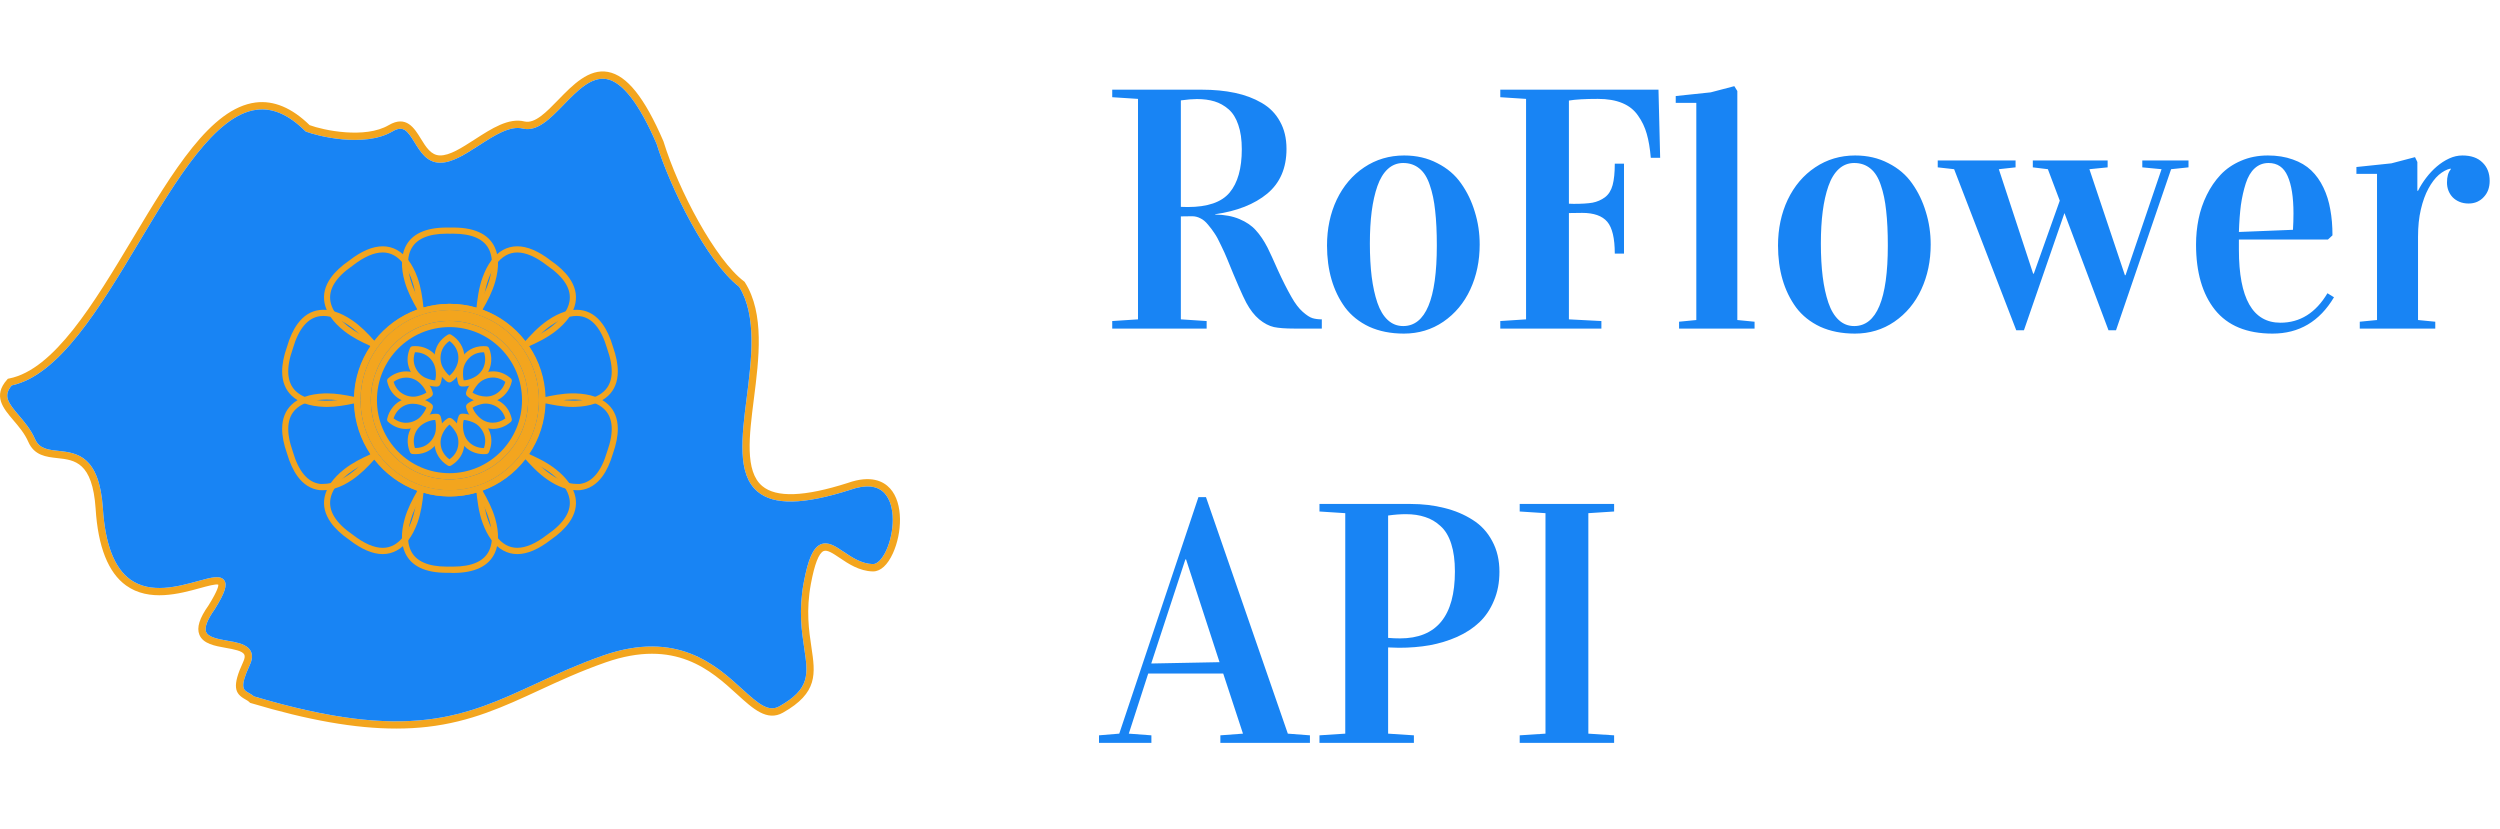 <svg width="175" height="58" viewBox="0 0 175 58" fill="none" xmlns="http://www.w3.org/2000/svg">
<g clip-path="url(#clip0_11_5671)">
<path d="M62.304 34.191C61.854 33.696 60.973 33.227 59.338 33.808C56.296 34.778 54.34 34.848 53.356 34.022C52.128 32.988 52.441 30.522 52.773 27.911C53.129 25.116 53.531 21.949 52.145 19.765L52.12 19.725L52.083 19.697C50.066 18.174 47.494 13.314 46.446 9.905L46.437 9.88C45.115 6.819 43.884 5.279 42.559 5.034C41.22 4.786 40.088 5.95 39.09 6.977C38.245 7.849 37.445 8.671 36.718 8.503C35.609 8.224 34.404 9.003 33.237 9.757C32.326 10.344 31.469 10.902 30.784 10.879C30.167 10.86 29.823 10.301 29.461 9.711C29.004 8.966 28.436 8.041 27.21 8.76C25.552 9.735 22.628 9.116 21.674 8.76C20.433 7.547 19.162 7.014 17.893 7.175C14.755 7.574 12.101 12.003 9.292 16.692C6.586 21.208 3.789 25.878 0.636 26.495L0.553 26.512L0.496 26.575C-0.516 27.712 0.222 28.579 0.936 29.417C1.324 29.872 1.725 30.343 1.98 30.926C2.4 31.891 3.228 31.982 4.028 32.069C5.229 32.202 6.471 32.338 6.694 35.607C6.86 38.276 7.577 40.085 8.823 40.982C10.445 42.149 12.588 41.558 14.007 41.167C14.481 41.036 15.128 40.858 15.28 40.926C15.294 40.99 15.279 41.28 14.602 42.369C13.96 43.277 13.755 43.932 13.957 44.43C14.215 45.068 15.032 45.214 15.822 45.354C16.358 45.45 16.965 45.558 17.098 45.816C17.156 45.927 17.132 46.1 17.027 46.325C16.229 48.047 16.433 48.542 17.154 48.945C17.269 49.01 17.377 49.07 17.459 49.153L17.505 49.199L17.567 49.218C21.58 50.419 24.875 51 27.737 51C28.489 51 29.213 50.96 29.912 50.88C32.955 50.532 35.27 49.462 37.722 48.329C39.156 47.666 40.639 46.981 42.391 46.368C47.278 44.661 49.774 46.937 51.597 48.601C52.721 49.627 53.694 50.512 54.804 49.888C57.276 48.496 57.076 47.156 56.799 45.3C56.628 44.158 56.415 42.735 56.763 40.867C57.02 39.488 57.318 38.717 57.651 38.575C57.908 38.467 58.312 38.738 58.779 39.053C59.388 39.463 60.145 39.973 61.088 40C61.097 40 61.105 40 61.113 40C61.64 40 62.132 39.55 62.505 38.728C63.148 37.314 63.248 35.23 62.304 34.19V34.191ZM62.043 38.516C61.77 39.117 61.415 39.487 61.112 39.487H61.102C60.306 39.464 59.645 39.02 59.062 38.628C58.473 38.231 57.964 37.887 57.453 38.104C56.925 38.326 56.57 39.125 56.262 40.773C55.898 42.725 56.118 44.196 56.296 45.376C56.57 47.211 56.72 48.221 54.555 49.44C53.801 49.865 53.104 49.285 51.938 48.221C50.129 46.57 47.395 44.077 42.224 45.884C40.448 46.505 38.954 47.196 37.51 47.863C32.537 50.161 28.608 51.978 17.77 48.743C17.65 48.636 17.518 48.563 17.401 48.497C17.038 48.294 16.751 48.133 17.488 46.543C17.664 46.164 17.684 45.84 17.55 45.579C17.301 45.097 16.625 44.977 15.912 44.85C15.287 44.738 14.581 44.612 14.428 44.236C14.303 43.929 14.508 43.384 15.021 42.661L15.03 42.648C15.75 41.49 15.929 40.94 15.691 40.616C15.418 40.247 14.803 40.416 13.872 40.673C12.468 41.06 10.545 41.59 9.12 40.565C8.004 39.762 7.358 38.082 7.202 35.573C6.95 31.874 5.36 31.7 4.083 31.56C3.337 31.478 2.748 31.413 2.446 30.72C2.161 30.067 1.716 29.544 1.322 29.082C0.559 28.187 0.211 27.712 0.821 26.98C4.157 26.256 6.988 21.529 9.728 16.957C12.351 12.579 15.063 8.052 17.956 7.683C19.092 7.539 20.204 8.024 21.355 9.164L21.393 9.201L21.442 9.221C22.157 9.499 25.475 10.373 27.467 9.203C28.23 8.755 28.512 9.139 29.028 9.98C29.426 10.628 29.877 11.365 30.767 11.391C31.611 11.414 32.533 10.82 33.512 10.188C34.587 9.493 35.7 8.774 36.599 9.001C37.61 9.235 38.506 8.312 39.454 7.336C40.407 6.355 41.393 5.339 42.466 5.537C43.576 5.743 44.752 7.268 45.963 10.071C46.887 13.067 49.463 18.323 51.74 20.078C52.997 22.107 52.611 25.155 52.268 27.846C51.918 30.6 51.588 33.202 53.03 34.414C54.172 35.375 56.225 35.338 59.499 34.294C60.607 33.901 61.425 33.983 61.929 34.537C62.72 35.409 62.604 37.281 62.043 38.516Z" fill="#F3A51E"/>
<path d="M62.043 38.516C61.77 39.117 61.414 39.487 61.112 39.487H61.102C60.306 39.464 59.645 39.02 59.062 38.628C58.473 38.231 57.964 37.887 57.453 38.104C56.925 38.326 56.569 39.125 56.262 40.773C55.898 42.725 56.118 44.196 56.296 45.376C56.569 47.211 56.72 48.221 54.555 49.44C53.801 49.865 53.104 49.285 51.938 48.221C50.129 46.57 47.395 44.077 42.224 45.884C40.448 46.505 38.954 47.196 37.51 47.863C32.537 50.161 28.608 51.978 17.77 48.743C17.65 48.636 17.518 48.563 17.401 48.497C17.038 48.294 16.751 48.133 17.488 46.543C17.664 46.164 17.684 45.84 17.55 45.579C17.3 45.097 16.625 44.977 15.912 44.85C15.287 44.738 14.581 44.612 14.428 44.237C14.303 43.929 14.508 43.385 15.021 42.662L15.03 42.648C15.75 41.491 15.929 40.94 15.691 40.616C15.418 40.247 14.803 40.416 13.872 40.673C12.468 41.06 10.545 41.59 9.12 40.565C8.004 39.762 7.358 38.082 7.202 35.573C6.95 31.875 5.36 31.7 4.083 31.56C3.337 31.478 2.748 31.413 2.446 30.72C2.161 30.067 1.716 29.544 1.322 29.082C0.559 28.187 0.211 27.712 0.821 26.98C4.157 26.256 6.988 21.529 9.728 16.957C12.351 12.579 15.063 8.052 17.956 7.683C19.092 7.539 20.204 8.024 21.355 9.164L21.393 9.201L21.442 9.221C22.157 9.499 25.475 10.373 27.467 9.203C28.23 8.755 28.512 9.14 29.028 9.98C29.426 10.628 29.877 11.365 30.767 11.391C31.611 11.414 32.533 10.82 33.512 10.188C34.587 9.493 35.7 8.774 36.599 9.001C37.61 9.235 38.506 8.312 39.454 7.336C40.407 6.355 41.393 5.339 42.466 5.537C43.576 5.743 44.752 7.268 45.963 10.071C46.887 13.067 49.463 18.323 51.74 20.078C52.997 22.107 52.61 25.155 52.268 27.846C51.918 30.6 51.588 33.202 53.03 34.414C54.172 35.375 56.225 35.338 59.499 34.294C60.607 33.901 61.425 33.983 61.929 34.537C62.72 35.409 62.604 37.281 62.043 38.516Z" fill="#1884F4"/>
<path d="M33.329 21.798C33.337 21.714 33.345 21.63 33.354 21.545C33.354 21.541 33.355 21.537 33.355 21.533C32.753 21.358 32.13 21.271 31.5 21.271H31.464C31.436 21.271 31.408 21.271 31.38 21.272C30.79 21.282 30.206 21.369 29.643 21.533C29.641 21.534 29.639 21.534 29.637 21.535C29.635 21.532 29.634 21.53 29.633 21.527H29.632C29.408 21.142 29.213 20.785 29.054 20.433C29.13 20.811 29.182 21.215 29.226 21.659C29.226 21.663 29.227 21.666 29.227 21.67C29.225 21.671 29.223 21.671 29.221 21.672C29.264 21.749 29.309 21.825 29.354 21.901C29.394 21.967 29.464 22.006 29.538 22.006H29.54C29.547 22.006 29.555 22.006 29.562 22.005C29.575 22.003 29.589 22 29.602 21.996C30.138 21.826 30.693 21.728 31.257 21.706C31.296 21.705 31.335 21.704 31.374 21.703C31.404 21.702 31.434 21.702 31.464 21.702H31.5C32.146 21.702 32.783 21.801 33.395 21.996C33.409 22 33.423 22.003 33.436 22.005C33.365 21.963 33.321 21.883 33.329 21.798V21.798ZM34.86 18.339C34.856 18.148 34.834 17.966 34.795 17.794C34.758 17.624 34.704 17.463 34.634 17.311C34.188 16.349 33.131 15.883 31.5 15.93C31.425 15.928 31.351 15.927 31.279 15.927C29.771 15.927 28.79 16.392 28.364 17.311C28.294 17.463 28.24 17.624 28.203 17.794C28.164 17.966 28.142 18.148 28.138 18.339C28.124 18.757 28.19 19.219 28.334 19.724C28.528 20.402 28.863 21.053 29.215 21.663L29.221 21.672C29.264 21.749 29.309 21.825 29.354 21.901C29.394 21.967 29.464 22.006 29.538 22.006H29.54C29.547 22.006 29.555 22.006 29.562 22.005C29.575 22.003 29.589 22 29.602 21.996C30.138 21.826 30.693 21.728 31.257 21.706C31.296 21.705 31.335 21.704 31.374 21.703C31.404 21.702 31.434 21.702 31.464 21.702H31.5C32.146 21.702 32.783 21.801 33.395 21.996C33.409 22 33.423 22.003 33.436 22.005C33.519 22.014 33.6 21.974 33.644 21.901C33.687 21.829 33.728 21.756 33.771 21.683C33.773 21.679 33.775 21.676 33.777 21.672C34.132 21.06 34.47 20.405 34.664 19.724C34.808 19.219 34.874 18.757 34.86 18.339V18.339ZM34.253 19.604C34.172 19.883 34.07 20.155 33.944 20.431V20.433C33.783 20.787 33.588 21.147 33.362 21.535C33.36 21.534 33.357 21.534 33.355 21.533C32.753 21.358 32.13 21.271 31.5 21.271H31.464C31.436 21.271 31.408 21.271 31.38 21.272C30.79 21.282 30.206 21.369 29.643 21.533C29.641 21.534 29.639 21.534 29.637 21.535C29.635 21.532 29.634 21.53 29.633 21.527H29.632C29.408 21.142 29.213 20.785 29.054 20.433V20.431C28.928 20.155 28.825 19.883 28.745 19.604C28.698 19.438 28.66 19.277 28.631 19.123C28.568 18.786 28.549 18.477 28.574 18.196C28.595 17.936 28.655 17.701 28.752 17.493C29.101 16.74 29.952 16.357 31.279 16.357C31.349 16.357 31.421 16.358 31.492 16.36H31.506C31.577 16.358 31.649 16.357 31.718 16.357C33.046 16.357 33.897 16.74 34.247 17.493C34.343 17.703 34.403 17.936 34.425 18.196C34.449 18.476 34.43 18.785 34.367 19.123C34.338 19.276 34.301 19.438 34.253 19.604V19.604Z" fill="#F3A51E"/>
<path d="M29.54 22.006H29.538C29.464 22.006 29.394 21.967 29.354 21.901C29.309 21.825 29.264 21.749 29.221 21.672C28.03 22.105 26.998 22.861 26.218 23.87C26.218 23.871 26.216 23.873 26.215 23.874C26.206 23.87 26.198 23.867 26.19 23.863C25.789 23.687 25.426 23.514 25.096 23.326C25.375 23.584 25.65 23.876 25.942 24.206C25.948 24.212 25.954 24.219 25.96 24.226C25.959 24.228 25.958 24.229 25.957 24.231C26.038 24.267 26.119 24.303 26.199 24.338C26.226 24.35 26.255 24.355 26.283 24.355C26.315 24.355 26.347 24.348 26.375 24.335C26.394 24.326 26.411 24.314 26.426 24.3C26.438 24.291 26.447 24.28 26.456 24.268C27.231 23.211 28.291 22.435 29.523 22.023C29.536 22.017 29.549 22.012 29.562 22.005C29.555 22.006 29.547 22.006 29.54 22.006V22.006ZM29.643 21.533C29.643 21.533 29.643 21.527 29.642 21.525C29.571 20.823 29.462 20.096 29.223 19.432C29.044 18.939 28.828 18.526 28.574 18.196C28.459 18.044 28.335 17.91 28.203 17.794C28.073 17.678 27.934 17.579 27.79 17.498C27.483 17.327 27.147 17.241 26.79 17.241C26.085 17.241 25.297 17.576 24.448 18.237C23.886 18.623 23.451 19.03 23.156 19.446C22.75 20.019 22.603 20.611 22.718 21.21C22.749 21.373 22.799 21.535 22.869 21.695C22.938 21.857 23.026 22.017 23.134 22.175C23.366 22.521 23.69 22.856 24.102 23.179C24.649 23.61 25.295 23.936 25.931 24.22C25.94 24.224 25.949 24.228 25.957 24.231C26.038 24.267 26.119 24.303 26.199 24.338C26.226 24.35 26.255 24.355 26.283 24.355C26.315 24.355 26.347 24.348 26.375 24.335C26.394 24.326 26.411 24.314 26.426 24.3C26.438 24.291 26.447 24.28 26.456 24.268C27.231 23.211 28.291 22.435 29.523 22.023C29.536 22.017 29.549 22.012 29.562 22.005C29.568 22.001 29.574 21.998 29.579 21.993C29.64 21.95 29.676 21.876 29.669 21.798C29.66 21.71 29.652 21.622 29.643 21.533V21.533ZM26.215 23.874C26.206 23.87 26.198 23.867 26.19 23.863C25.789 23.687 25.426 23.514 25.096 23.326C24.835 23.176 24.591 23.017 24.364 22.84C24.229 22.733 24.104 22.625 23.99 22.517C23.742 22.282 23.547 22.043 23.403 21.801C23.27 21.578 23.181 21.355 23.137 21.128C22.972 20.266 23.496 19.412 24.694 18.59C24.697 18.586 24.7 18.584 24.704 18.581C25.479 17.978 26.181 17.672 26.79 17.672C27.074 17.672 27.341 17.741 27.583 17.876C27.784 17.988 27.969 18.142 28.138 18.339C28.321 18.552 28.486 18.813 28.631 19.123C28.699 19.265 28.762 19.417 28.82 19.58C28.918 19.852 28.993 20.133 29.053 20.431V20.433C29.13 20.811 29.182 21.215 29.226 21.659C29.226 21.663 29.227 21.666 29.227 21.67C29.225 21.671 29.223 21.671 29.221 21.672C28.03 22.105 26.998 22.861 26.218 23.87C26.218 23.871 26.216 23.873 26.215 23.874V23.874Z" fill="#F3A51E"/>
<path d="M26.375 24.335C26.347 24.348 26.315 24.355 26.283 24.355C26.255 24.355 26.226 24.35 26.199 24.338C26.119 24.303 26.038 24.267 25.957 24.231C25.245 25.286 24.851 26.509 24.81 27.786V27.792C24.798 27.795 24.786 27.797 24.774 27.801C24.385 27.886 23.983 27.965 23.582 28.01C23.983 28.054 24.385 28.131 24.774 28.216C24.786 28.219 24.798 28.221 24.81 28.224V28.234C24.897 28.216 24.983 28.196 25.068 28.177C25.123 28.165 25.17 28.131 25.199 28.085C25.214 28.062 25.225 28.037 25.23 28.011C25.233 27.996 25.235 27.982 25.235 27.968C25.243 26.655 25.648 25.399 26.406 24.337C26.414 24.326 26.421 24.313 26.426 24.3C26.411 24.314 26.394 24.326 26.375 24.335V24.335ZM26.393 24.069C26.335 24.003 26.277 23.937 26.218 23.87C26.212 23.863 26.206 23.857 26.2 23.851C25.736 23.328 25.228 22.811 24.651 22.418C24.219 22.125 23.801 21.918 23.403 21.801C23.221 21.747 23.043 21.712 22.869 21.695C22.695 21.679 22.527 21.681 22.363 21.701C21.763 21.776 21.247 22.1 20.832 22.666C20.53 23.078 20.281 23.62 20.09 24.277C19.86 24.922 19.747 25.509 19.75 26.02C19.756 26.724 19.983 27.291 20.426 27.707C20.547 27.821 20.681 27.922 20.831 28.011C20.982 28.101 21.147 28.178 21.325 28.241C21.716 28.383 22.173 28.463 22.694 28.481C22.756 28.483 22.819 28.485 22.881 28.485C23.516 28.485 24.161 28.375 24.775 28.242C24.787 28.239 24.798 28.237 24.81 28.234C24.897 28.216 24.983 28.196 25.068 28.177C25.123 28.165 25.17 28.131 25.199 28.085C25.214 28.062 25.225 28.037 25.23 28.011C25.233 27.996 25.235 27.982 25.235 27.968C25.243 26.655 25.648 25.399 26.406 24.337C26.414 24.326 26.421 24.313 26.426 24.3C26.436 24.28 26.442 24.26 26.444 24.239C26.452 24.179 26.434 24.116 26.393 24.069V24.069ZM24.81 27.792C24.798 27.795 24.786 27.797 24.774 27.801C24.385 27.886 23.983 27.965 23.582 28.01C23.347 28.036 23.113 28.053 22.881 28.053C22.824 28.053 22.766 28.052 22.709 28.05C22.537 28.044 22.373 28.03 22.218 28.01C21.881 27.967 21.582 27.89 21.325 27.779C21.087 27.678 20.885 27.548 20.718 27.391C20.081 26.793 20.005 25.792 20.495 24.417L20.498 24.404C20.905 23.002 21.55 22.237 22.415 22.129C22.489 22.12 22.565 22.116 22.641 22.116C22.8 22.116 22.964 22.135 23.134 22.175C23.406 22.239 23.692 22.353 23.99 22.517C24.127 22.592 24.268 22.679 24.411 22.775C24.649 22.937 24.875 23.121 25.096 23.326C25.375 23.584 25.65 23.876 25.942 24.206C25.948 24.212 25.954 24.219 25.96 24.226C25.959 24.228 25.958 24.229 25.957 24.231C25.245 25.286 24.851 26.509 24.81 27.786V27.792V27.792Z" fill="#F3A51E"/>
<path d="M26.406 31.684C25.648 30.62 25.243 29.365 25.235 28.053C25.235 28.038 25.233 28.024 25.23 28.011C25.225 28.037 25.214 28.062 25.199 28.085C25.17 28.131 25.123 28.165 25.068 28.177C24.983 28.196 24.897 28.216 24.81 28.234C24.852 29.512 25.247 30.731 25.96 31.786L25.958 31.788C26.038 31.752 26.119 31.718 26.199 31.683C26.257 31.658 26.322 31.66 26.375 31.686C26.395 31.695 26.412 31.707 26.427 31.722C26.422 31.708 26.414 31.696 26.406 31.684ZM26.444 31.781C26.442 31.761 26.436 31.741 26.427 31.722C26.422 31.708 26.414 31.696 26.406 31.684C25.648 30.62 25.243 29.365 25.235 28.053C25.235 28.038 25.233 28.024 25.23 28.011C25.225 27.984 25.215 27.959 25.199 27.937C25.17 27.891 25.124 27.857 25.068 27.844C24.983 27.824 24.897 27.805 24.81 27.786C24.798 27.783 24.787 27.781 24.775 27.778C24.161 27.647 23.516 27.536 22.881 27.536C22.819 27.536 22.756 27.537 22.694 27.539C22.173 27.558 21.716 27.637 21.325 27.779C21.147 27.843 20.982 27.919 20.831 28.011C20.681 28.098 20.547 28.199 20.426 28.313C19.983 28.729 19.756 29.296 19.75 29.999C19.747 30.511 19.86 31.095 20.09 31.74C20.281 32.398 20.53 32.937 20.832 33.348C21.247 33.914 21.763 34.234 22.363 34.308C22.454 34.319 22.548 34.314 22.641 34.314C22.72 34.314 22.798 34.31 22.879 34.303C23.054 34.286 23.233 34.25 23.416 34.197C23.81 34.082 24.224 33.881 24.651 33.591C25.228 33.198 25.736 32.689 26.2 32.17C26.206 32.163 26.212 32.156 26.219 32.15C26.277 32.084 26.335 32.018 26.393 31.951C26.434 31.904 26.452 31.842 26.444 31.781V31.781ZM24.411 33.23C24.284 33.316 24.158 33.394 24.034 33.462C23.846 33.567 23.662 33.653 23.483 33.716C23.373 33.756 23.264 33.788 23.157 33.812C22.98 33.855 22.807 33.874 22.642 33.874C22.566 33.874 22.49 33.885 22.416 33.876C21.551 33.768 20.906 33.018 20.499 31.616L20.496 31.604C20.006 30.229 20.081 29.228 20.719 28.629C20.886 28.472 21.089 28.342 21.326 28.241C21.583 28.131 21.882 28.054 22.219 28.01C22.374 27.989 22.538 27.977 22.71 27.971C22.767 27.969 22.824 27.968 22.882 27.968C23.114 27.968 23.348 27.983 23.583 28.01C23.983 28.054 24.386 28.131 24.775 28.216C24.787 28.219 24.799 28.221 24.811 28.224V28.234C24.853 29.512 25.248 30.731 25.961 31.786L25.959 31.788C25.953 31.796 25.947 31.803 25.94 31.81C25.636 32.153 25.351 32.454 25.059 32.717C24.849 32.907 24.636 33.077 24.412 33.23H24.411Z" fill="#F3A51E"/>
<path d="M29.523 33.998C28.291 33.586 27.231 32.81 26.456 31.752C26.448 31.741 26.438 31.731 26.427 31.722C26.412 31.707 26.395 31.695 26.375 31.686C26.322 31.66 26.257 31.658 26.199 31.683C26.119 31.718 26.038 31.752 25.958 31.788C25.952 31.796 25.946 31.803 25.939 31.81C25.635 32.153 25.35 32.454 25.058 32.717C25.398 32.52 25.773 32.34 26.19 32.156C26.198 32.152 26.206 32.149 26.215 32.145C26.216 32.147 26.218 32.148 26.219 32.15C26.999 33.16 28.031 33.916 29.221 34.349C29.264 34.272 29.309 34.196 29.354 34.12C29.394 34.052 29.466 34.013 29.54 34.014C29.547 34.014 29.555 34.014 29.562 34.017C29.549 34.008 29.536 34.003 29.523 33.998V33.998ZM29.579 34.028C29.579 34.028 29.568 34.02 29.562 34.017C29.549 34.008 29.536 34.003 29.523 33.998C28.291 33.586 27.231 32.81 26.456 31.752C26.448 31.741 26.438 31.731 26.427 31.722C26.412 31.707 26.395 31.695 26.375 31.686C26.322 31.66 26.257 31.658 26.199 31.683C26.119 31.718 26.038 31.752 25.958 31.788C25.949 31.792 25.941 31.797 25.931 31.801C25.295 32.084 24.649 32.411 24.102 32.841C23.703 33.154 23.388 33.479 23.157 33.812C23.045 33.973 22.952 34.138 22.88 34.303C22.805 34.471 22.751 34.64 22.719 34.811C22.604 35.409 22.751 36.004 23.157 36.576C23.452 36.992 23.887 37.4 24.449 37.787C25.298 38.448 26.086 38.787 26.791 38.787C27.148 38.787 27.484 38.696 27.791 38.525C27.936 38.444 28.074 38.346 28.204 38.229C28.336 38.112 28.46 37.978 28.575 37.826C28.829 37.495 29.046 37.08 29.224 36.588C29.463 35.924 29.572 35.198 29.643 34.496C29.644 34.493 29.644 34.49 29.644 34.487C29.653 34.399 29.662 34.311 29.67 34.223C29.677 34.145 29.641 34.071 29.58 34.028H29.579ZM28.82 36.441C28.762 36.603 28.699 36.755 28.631 36.898C28.486 37.208 28.321 37.469 28.138 37.681C27.969 37.878 27.784 38.033 27.583 38.145C27.341 38.28 27.074 38.349 26.79 38.349C26.181 38.348 25.479 38.042 24.704 37.438C24.7 37.436 24.697 37.433 24.694 37.431C23.496 36.608 22.972 35.754 23.137 34.892C23.183 34.658 23.275 34.427 23.416 34.197C23.567 33.949 23.774 33.703 24.034 33.462C24.136 33.367 24.246 33.274 24.364 33.181C24.58 33.012 24.81 32.859 25.058 32.717C25.398 32.52 25.773 32.34 26.19 32.156C26.198 32.152 26.206 32.149 26.215 32.145C26.216 32.147 26.218 32.148 26.219 32.15C26.999 33.16 28.031 33.916 29.221 34.349C29.223 34.35 29.225 34.35 29.227 34.351C29.227 34.355 29.226 34.358 29.226 34.362C29.182 34.805 29.13 35.209 29.055 35.586C28.994 35.885 28.919 36.167 28.82 36.441V36.441Z" fill="#F3A51E"/>
<path d="M33.772 34.351C33.772 34.351 33.776 34.35 33.778 34.349C33.775 34.345 33.773 34.34 33.771 34.336C33.728 34.264 33.687 34.191 33.644 34.119C33.6 34.046 33.519 34.006 33.437 34.016C33.423 34.017 33.409 34.021 33.395 34.025C32.783 34.219 32.146 34.319 31.5 34.319H31.464C31.434 34.319 31.405 34.319 31.375 34.318C30.771 34.306 30.175 34.207 29.602 34.025C29.589 34.021 29.575 34.017 29.562 34.017C29.555 34.016 29.547 34.014 29.54 34.014C29.466 34.013 29.394 34.052 29.354 34.12C29.309 34.196 29.264 34.272 29.221 34.349C29.223 34.35 29.225 34.35 29.227 34.351C29.227 34.355 29.226 34.358 29.226 34.362C29.182 34.805 29.13 35.209 29.055 35.586C29.213 35.236 29.408 34.878 29.632 34.493H29.633C29.633 34.493 29.635 34.488 29.637 34.485C29.639 34.486 29.641 34.486 29.643 34.487C30.206 34.65 30.79 34.738 31.38 34.749C31.408 34.75 31.436 34.75 31.464 34.75H31.5C32.131 34.75 32.753 34.661 33.355 34.487C33.357 34.486 33.36 34.486 33.362 34.485C33.588 34.873 33.783 35.233 33.943 35.586C33.867 35.205 33.816 34.799 33.772 34.351ZM34.664 36.297C34.47 35.615 34.132 34.962 33.778 34.349C33.775 34.345 33.773 34.34 33.771 34.336C33.728 34.264 33.687 34.191 33.644 34.119C33.6 34.046 33.519 34.006 33.437 34.016C33.423 34.017 33.409 34.021 33.395 34.025C32.783 34.219 32.146 34.319 31.5 34.319H31.464C31.434 34.319 31.405 34.319 31.375 34.318C30.771 34.306 30.175 34.207 29.602 34.025C29.589 34.021 29.575 34.017 29.562 34.017C29.555 34.016 29.547 34.014 29.54 34.014C29.466 34.013 29.394 34.052 29.354 34.12C29.309 34.196 29.264 34.272 29.221 34.349L29.215 34.358C28.863 34.967 28.527 35.619 28.334 36.298C28.19 36.801 28.124 37.264 28.138 37.681C28.142 37.874 28.164 38.056 28.203 38.229C28.24 38.4 28.294 38.56 28.364 38.711C28.79 39.63 29.77 40.097 31.279 40.097C31.351 40.097 31.425 40.099 31.5 40.097C31.573 40.099 31.647 40.106 31.718 40.106C33.227 40.106 34.208 39.634 34.634 38.715C34.704 38.563 34.758 38.401 34.796 38.23C34.834 38.056 34.856 37.873 34.861 37.68C34.873 37.263 34.808 36.799 34.664 36.297V36.297ZM34.425 37.828C34.403 38.085 34.343 38.319 34.247 38.527C33.897 39.281 33.046 39.663 31.718 39.663C31.649 39.663 31.577 39.662 31.506 39.66C31.503 39.659 31.502 39.659 31.5 39.659C31.496 39.659 31.494 39.659 31.492 39.66C31.421 39.662 31.349 39.663 31.279 39.663C29.952 39.663 29.101 39.281 28.752 38.527C28.655 38.319 28.595 38.084 28.574 37.826C28.549 37.545 28.568 37.235 28.631 36.898C28.66 36.743 28.698 36.582 28.745 36.416C28.825 36.136 28.928 35.863 29.055 35.586C29.213 35.236 29.408 34.878 29.632 34.493H29.633C29.633 34.493 29.635 34.488 29.637 34.485C29.639 34.486 29.641 34.486 29.643 34.487C30.206 34.65 30.79 34.738 31.38 34.749C31.408 34.75 31.436 34.75 31.464 34.75H31.5C32.131 34.75 32.753 34.661 33.355 34.487C33.357 34.486 33.36 34.486 33.362 34.485C33.588 34.873 33.783 35.233 33.943 35.586C34.069 35.863 34.172 36.136 34.253 36.416C34.301 36.582 34.338 36.743 34.367 36.898C34.43 37.235 34.449 37.546 34.425 37.828V37.828Z" fill="#F3A51E"/>
<path d="M36.208 38.787C35.851 38.787 35.514 38.696 35.208 38.525C34.598 38.185 34.116 37.532 33.776 36.589C33.505 35.839 33.402 35.008 33.33 34.223C33.321 34.123 33.381 34.03 33.476 33.998C34.708 33.586 35.768 32.81 36.543 31.752C36.602 31.671 36.708 31.643 36.8 31.683C37.52 31.994 38.272 32.349 38.897 32.841C39.682 33.459 40.149 34.121 40.281 34.81C40.396 35.408 40.248 36.002 39.842 36.575C39.547 36.991 39.113 37.401 38.551 37.788C37.701 38.448 36.913 38.787 36.209 38.787H36.208ZM33.771 34.351C33.849 35.15 33.953 35.818 34.178 36.441C34.481 37.282 34.898 37.855 35.415 38.144C35.657 38.279 35.924 38.347 36.208 38.347C36.817 38.347 37.519 38.041 38.293 37.438C38.297 37.435 38.301 37.433 38.304 37.431C39.502 36.608 40.026 35.755 39.859 34.892C39.748 34.308 39.334 33.732 38.633 33.181C38.114 32.773 37.514 32.467 36.783 32.145C36.001 33.159 34.966 33.917 33.771 34.351Z" fill="#F3A51E"/>
<path d="M40.356 34.314C39.739 34.314 39.063 34.078 38.347 33.591C37.69 33.144 37.121 32.539 36.605 31.945C36.54 31.87 36.534 31.762 36.592 31.681C37.349 30.617 37.754 29.363 37.763 28.051C37.763 27.95 37.832 27.865 37.93 27.843C38.63 27.683 39.38 27.536 40.117 27.536C40.18 27.536 40.242 27.537 40.303 27.539C41.299 27.574 42.063 27.834 42.572 28.313C43.014 28.729 43.241 29.297 43.247 30C43.251 30.511 43.137 31.097 42.908 31.742C42.717 32.399 42.467 32.942 42.165 33.352C41.749 33.918 41.234 34.232 40.634 34.307C40.544 34.318 40.45 34.313 40.356 34.313V34.314ZM37.038 31.793C37.567 32.394 38.042 32.859 38.587 33.229C39.23 33.667 39.826 33.874 40.356 33.874C40.433 33.874 40.508 33.884 40.583 33.875C41.448 33.767 42.093 33.01 42.5 31.608C42.501 31.604 42.502 31.604 42.504 31.6C42.993 30.225 42.918 29.226 42.281 28.626C41.849 28.22 41.179 28 40.289 27.969C40.233 27.967 40.175 27.967 40.117 27.967C39.478 27.967 38.816 28.088 38.188 28.227C38.148 29.51 37.753 30.735 37.039 31.793H37.038Z" fill="#F3A51E"/>
<path d="M40.117 28.485C39.38 28.485 38.63 28.337 37.93 28.177C37.833 28.154 37.764 28.068 37.763 27.968C37.755 26.655 37.349 25.399 36.592 24.337C36.534 24.256 36.539 24.144 36.605 24.069C37.121 23.477 37.69 22.865 38.347 22.418C39.172 21.857 39.944 21.615 40.634 21.701C41.235 21.776 41.749 22.1 42.165 22.666C42.466 23.078 42.717 23.619 42.908 24.276C43.137 24.921 43.251 25.508 43.247 26.018C43.241 26.722 43.014 27.29 42.572 27.705C42.062 28.184 41.299 28.445 40.303 28.48C40.242 28.483 40.179 28.485 40.117 28.485V28.485ZM38.188 27.789C38.817 27.929 39.478 28.046 40.117 28.046C40.175 28.046 40.233 28.048 40.289 28.046C41.179 28.015 41.849 27.795 42.281 27.389C42.918 26.791 42.993 25.791 42.504 24.416C42.503 24.412 42.501 24.409 42.5 24.403C42.093 23.002 41.448 22.236 40.583 22.129C39.997 22.056 39.324 22.275 38.588 22.775C38.043 23.146 37.567 23.624 37.039 24.224C37.753 25.282 38.149 26.506 38.188 27.788V27.789Z" fill="#F3A51E"/>
<path d="M36.714 24.355C36.648 24.355 36.583 24.325 36.542 24.268C35.767 23.211 34.707 22.435 33.475 22.023C33.38 21.991 33.32 21.898 33.329 21.798C33.401 21.014 33.504 20.183 33.775 19.432C34.115 18.489 34.597 17.839 35.207 17.498C35.514 17.327 35.851 17.241 36.207 17.241C36.912 17.241 37.7 17.576 38.55 18.237C39.112 18.623 39.546 19.03 39.841 19.446C40.248 20.018 40.395 20.611 40.28 21.21C40.148 21.899 39.681 22.562 38.896 23.179C38.271 23.671 37.519 24.026 36.799 24.338C36.771 24.35 36.743 24.355 36.714 24.355ZM33.771 21.67C34.966 22.104 36.001 22.861 36.783 23.875C37.514 23.554 38.114 23.248 38.633 22.84C39.334 22.288 39.746 21.713 39.859 21.128C40.026 20.267 39.502 19.413 38.304 18.59C38.3 18.587 38.297 18.584 38.293 18.582C37.519 17.978 36.816 17.673 36.208 17.673C35.925 17.673 35.658 17.741 35.415 17.877C34.897 18.165 34.482 18.738 34.178 19.581C33.953 20.203 33.849 20.872 33.771 21.671V21.67Z" fill="#F3A51E"/>
<path d="M38.152 27.793C38.111 26.482 37.697 25.264 37.011 24.244C36.931 24.125 36.847 24.008 36.76 23.894C35.996 22.9 34.963 22.126 33.771 21.683C33.635 21.633 33.495 21.587 33.354 21.545C32.765 21.369 32.143 21.274 31.499 21.271H31.464C31.436 21.271 31.408 21.271 31.38 21.272C30.779 21.279 30.196 21.366 29.642 21.525C29.639 21.525 29.636 21.526 29.633 21.527H29.632C29.494 21.566 29.359 21.61 29.226 21.659C29.221 21.659 29.218 21.66 29.214 21.663C28.015 22.094 26.973 22.861 26.2 23.851C26.197 23.855 26.194 23.859 26.19 23.863C26.105 23.974 26.021 24.089 25.942 24.206C25.939 24.21 25.934 24.215 25.931 24.22C25.24 25.24 24.819 26.461 24.775 27.778C24.775 27.785 24.774 27.792 24.774 27.801C24.772 27.87 24.771 27.94 24.771 28.01C24.771 28.079 24.772 28.147 24.774 28.216C24.774 28.225 24.775 28.234 24.775 28.242C24.82 29.558 25.24 30.779 25.931 31.801C25.933 31.804 25.936 31.807 25.939 31.81C26.018 31.928 26.102 32.044 26.19 32.156C26.193 32.16 26.197 32.166 26.2 32.17C26.973 33.159 28.015 33.926 29.214 34.358C29.218 34.36 29.221 34.361 29.226 34.362C29.359 34.41 29.494 34.454 29.632 34.493H29.633L29.642 34.496C30.196 34.654 30.779 34.741 31.38 34.749C31.408 34.75 31.436 34.75 31.464 34.75H31.499C32.143 34.746 32.765 34.651 33.354 34.476C33.495 34.434 33.635 34.388 33.771 34.336C34.964 33.894 35.998 33.119 36.762 32.124C36.849 32.01 36.932 31.894 37.011 31.775C37.697 30.756 38.111 29.538 38.152 28.227C38.155 28.155 38.156 28.082 38.156 28.01C38.156 27.937 38.155 27.865 38.152 27.793V27.793ZM31.464 34.319C31.434 34.319 31.405 34.319 31.375 34.318C30.75 34.31 30.147 34.208 29.579 34.028C29.566 34.024 29.553 34.02 29.54 34.014C28.292 33.608 27.213 32.818 26.444 31.781C26.42 31.749 26.397 31.718 26.375 31.686C25.647 30.669 25.215 29.426 25.199 28.085C25.199 28.06 25.199 28.034 25.199 28.01C25.199 27.985 25.199 27.962 25.199 27.937C25.214 26.595 25.647 25.352 26.375 24.335C26.397 24.303 26.42 24.27 26.444 24.239C27.213 23.204 28.291 22.413 29.538 22.006H29.54C29.553 22.001 29.566 21.997 29.579 21.993C30.111 21.824 30.675 21.724 31.257 21.706C31.296 21.704 31.335 21.703 31.374 21.703C31.404 21.701 31.434 21.701 31.464 21.701H31.499C34.937 21.721 37.728 24.544 37.728 28.01C37.728 31.476 34.937 34.3 31.499 34.319H31.464V34.319Z" fill="#F3A51E"/>
<path d="M31.499 21.701H31.464C31.434 21.701 31.404 21.701 31.374 21.703C31.335 21.704 31.296 21.705 31.257 21.706C30.693 21.728 30.138 21.826 29.602 21.996C29.589 22 29.575 22.003 29.562 22.005C29.549 22.012 29.536 22.017 29.523 22.023C28.291 22.435 27.231 23.211 26.456 24.268C26.447 24.28 26.438 24.291 26.426 24.3C26.421 24.313 26.414 24.326 26.406 24.337C25.648 25.399 25.243 26.655 25.235 27.968C25.235 27.982 25.233 27.996 25.23 28.011C25.233 28.024 25.235 28.038 25.235 28.053C25.243 29.365 25.648 30.62 26.406 31.684C26.414 31.696 26.422 31.708 26.427 31.722C26.438 31.731 26.448 31.741 26.456 31.752C27.231 32.81 28.291 33.586 29.523 33.998C29.536 34.003 29.549 34.008 29.562 34.017C29.575 34.017 29.589 34.021 29.602 34.025C30.175 34.207 30.771 34.306 31.375 34.318C31.405 34.319 31.434 34.319 31.464 34.319H31.499C34.937 34.3 37.728 31.477 37.728 28.01C37.728 24.543 34.937 21.721 31.499 21.701ZM31.464 33.554C28.427 33.554 25.958 31.067 25.958 28.01C25.958 24.952 28.427 22.466 31.464 22.466C34.5 22.466 36.969 24.953 36.969 28.01C36.969 31.066 34.499 33.554 31.464 33.554Z" fill="#F3A51E"/>
<path d="M31.464 22.466C28.427 22.466 25.958 24.953 25.958 28.01C25.958 31.066 28.427 33.554 31.464 33.554C34.5 33.554 36.969 31.067 36.969 28.01C36.969 24.952 34.499 22.466 31.464 22.466V22.466ZM31.464 33.123C28.663 33.123 26.386 30.83 26.386 28.01C26.386 25.19 28.663 22.897 31.464 22.897C34.264 22.897 36.541 25.191 36.541 28.01C36.541 30.828 34.263 33.123 31.464 33.123Z" fill="#F3A51E"/>
<path d="M31.457 26.771C31.356 26.771 31.257 26.721 30.994 26.446C30.876 26.322 30.788 26.188 30.701 26.056L30.689 26.038C30.372 25.557 30.321 24.859 30.564 24.3C30.716 23.946 30.99 23.645 31.356 23.427C31.423 23.387 31.507 23.387 31.574 23.427C32.131 23.759 32.482 24.332 32.513 24.957C32.52 25.099 32.51 25.242 32.483 25.382C32.383 25.907 32.014 26.47 31.604 26.721C31.592 26.729 31.58 26.736 31.567 26.742C31.533 26.761 31.495 26.77 31.456 26.77L31.457 26.771ZM31.464 23.869C31.232 24.031 31.058 24.238 30.956 24.472C30.769 24.903 30.805 25.436 31.045 25.8L31.058 25.819C31.137 25.938 31.211 26.052 31.301 26.146C31.369 26.216 31.421 26.267 31.459 26.3C31.737 26.088 31.993 25.67 32.063 25.302C32.083 25.195 32.09 25.086 32.085 24.979C32.064 24.539 31.833 24.133 31.464 23.869V23.869Z" fill="#F3A51E"/>
<path d="M30.535 27.064C30.43 27.064 30.279 27.041 30.171 27.021C30.004 26.991 29.852 26.935 29.706 26.88L29.686 26.872C29.149 26.671 28.7 26.135 28.57 25.54C28.487 25.163 28.533 24.757 28.701 24.366C28.732 24.294 28.8 24.244 28.877 24.236C28.938 24.23 29.002 24.227 29.063 24.227C29.644 24.227 30.179 24.479 30.53 24.918C30.619 25.029 30.694 25.15 30.754 25.279C30.98 25.762 31.01 26.437 30.824 26.883C30.818 26.898 30.813 26.91 30.807 26.923C30.763 27.017 30.672 27.064 30.535 27.064V27.064ZM29.046 24.659C28.954 24.927 28.933 25.198 28.987 25.447C29.088 25.906 29.428 26.316 29.834 26.469L29.855 26.477C29.988 26.527 30.116 26.574 30.242 26.597C30.343 26.615 30.413 26.624 30.46 26.628C30.561 26.291 30.524 25.802 30.366 25.463C30.32 25.364 30.263 25.272 30.196 25.188C29.923 24.847 29.504 24.653 29.046 24.658V24.659Z" fill="#F3A51E"/>
<path d="M28.928 28.199C28.481 28.199 28.015 28.022 27.681 27.724C27.395 27.468 27.194 27.113 27.102 26.695C27.084 26.618 27.111 26.538 27.169 26.486C27.524 26.17 27.974 25.997 28.434 25.997C28.593 25.997 28.751 26.018 28.904 26.059C29.04 26.096 29.172 26.151 29.296 26.219C29.76 26.477 30.179 27.005 30.289 27.474C30.292 27.488 30.295 27.502 30.298 27.517C30.335 27.715 30.141 27.827 29.841 27.974C29.687 28.049 29.532 28.093 29.382 28.135L29.361 28.141C29.224 28.18 29.078 28.199 28.928 28.199V28.199ZM27.553 26.729C27.634 27.002 27.776 27.233 27.965 27.402C28.223 27.631 28.582 27.769 28.928 27.769C29.039 27.769 29.146 27.754 29.246 27.727L29.267 27.721C29.405 27.682 29.535 27.646 29.651 27.588C29.74 27.545 29.803 27.51 29.846 27.486C29.732 27.155 29.416 26.779 29.089 26.599C28.994 26.547 28.895 26.506 28.792 26.478C28.676 26.446 28.556 26.431 28.434 26.431C28.12 26.431 27.81 26.536 27.552 26.73L27.553 26.729Z" fill="#F3A51E"/>
<path d="M28.407 30.026C28.35 30.026 28.292 30.023 28.237 30.017C27.856 29.98 27.486 29.811 27.168 29.528C27.109 29.476 27.083 29.396 27.101 29.319C27.242 28.683 27.674 28.17 28.255 27.947C28.387 27.897 28.525 27.862 28.666 27.845C28.737 27.835 28.813 27.831 28.891 27.831C29.377 27.831 29.892 28.005 30.201 28.273C30.211 28.282 30.223 28.292 30.233 28.302C30.379 28.441 30.287 28.646 30.13 28.943C30.049 29.094 29.95 29.221 29.853 29.344L29.84 29.361C29.517 29.771 28.968 30.027 28.407 30.027V30.026ZM27.552 29.288C27.777 29.461 28.025 29.563 28.278 29.589C28.319 29.593 28.363 29.595 28.407 29.595C28.834 29.595 29.264 29.398 29.504 29.093L29.517 29.075C29.605 28.962 29.69 28.856 29.75 28.741C29.796 28.654 29.827 28.588 29.848 28.542C29.607 28.372 29.236 28.262 28.89 28.262C28.829 28.262 28.771 28.265 28.718 28.272C28.612 28.285 28.507 28.312 28.407 28.35C27.999 28.507 27.686 28.852 27.551 29.287L27.552 29.288Z" fill="#F3A51E"/>
<path d="M29.08 31.791C29.012 31.791 28.944 31.788 28.875 31.781C28.798 31.774 28.73 31.725 28.699 31.652C28.442 31.053 28.492 30.384 28.832 29.858C28.91 29.74 29.002 29.63 29.104 29.532C29.458 29.198 30.026 28.965 30.487 28.965C30.525 28.965 30.562 28.966 30.597 28.97C30.611 28.971 30.626 28.971 30.64 28.974C30.84 28.999 30.884 29.22 30.93 29.553C30.954 29.722 30.947 29.884 30.94 30.041V30.064C30.915 30.64 30.548 31.235 30.026 31.544C29.753 31.706 29.426 31.791 29.081 31.791H29.08ZM29.044 31.36C29.057 31.36 29.068 31.36 29.079 31.36C29.348 31.36 29.599 31.295 29.807 31.172C30.209 30.934 30.491 30.481 30.51 30.045V30.023C30.517 29.879 30.522 29.744 30.505 29.614C30.491 29.516 30.478 29.445 30.468 29.396C30.116 29.402 29.668 29.59 29.397 29.846C29.318 29.92 29.249 30.004 29.19 30.094C28.951 30.462 28.9 30.927 29.044 31.36V31.36Z" fill="#F3A51E"/>
<path d="M31.461 32.623C31.423 32.623 31.385 32.613 31.352 32.593C30.795 32.261 30.444 31.689 30.413 31.063C30.406 30.922 30.416 30.778 30.442 30.639C30.542 30.114 30.912 29.551 31.321 29.3C31.334 29.291 31.346 29.284 31.358 29.278C31.392 29.26 31.43 29.25 31.469 29.25C31.57 29.25 31.669 29.3 31.931 29.575C32.049 29.699 32.139 29.834 32.224 29.964L32.236 29.982C32.552 30.462 32.603 31.161 32.361 31.72C32.208 32.073 31.934 32.375 31.569 32.592C31.535 32.613 31.497 32.622 31.46 32.622L31.461 32.623ZM31.467 29.72C31.189 29.932 30.932 30.351 30.863 30.719C30.843 30.826 30.835 30.934 30.841 31.042C30.862 31.482 31.092 31.888 31.462 32.151C31.694 31.989 31.868 31.782 31.97 31.548C32.156 31.118 32.121 30.584 31.88 30.221L31.868 30.203C31.789 30.083 31.714 29.969 31.625 29.876C31.556 29.805 31.505 29.755 31.467 29.721V29.72Z" fill="#F3A51E"/>
<path d="M33.863 31.792C33.281 31.792 32.747 31.54 32.395 31.101C32.307 30.991 32.231 30.869 32.172 30.74C31.945 30.257 31.916 29.583 32.101 29.137C32.107 29.121 32.112 29.109 32.118 29.097C32.162 29.002 32.254 28.955 32.39 28.955C32.494 28.955 32.646 28.979 32.755 28.998C32.922 29.028 33.073 29.084 33.218 29.14L33.24 29.148C33.776 29.349 34.225 29.884 34.356 30.48C34.438 30.856 34.392 31.262 34.224 31.654C34.194 31.726 34.126 31.776 34.048 31.783C33.987 31.789 33.924 31.792 33.863 31.792V31.792ZM32.465 29.392C32.364 29.729 32.401 30.218 32.558 30.558C32.604 30.656 32.661 30.748 32.728 30.833C32.997 31.169 33.411 31.363 33.862 31.363C33.867 31.363 33.873 31.363 33.878 31.363C33.971 31.094 33.991 30.823 33.937 30.574C33.836 30.116 33.496 29.706 33.09 29.553L33.069 29.545C32.935 29.494 32.809 29.447 32.682 29.425C32.581 29.406 32.511 29.397 32.464 29.393L32.465 29.392Z" fill="#F3A51E"/>
<path d="M34.491 30.022C34.332 30.022 34.175 30 34.022 29.959C33.885 29.922 33.754 29.868 33.63 29.799C33.165 29.542 32.747 29.014 32.637 28.544C32.634 28.531 32.631 28.516 32.628 28.502C32.59 28.302 32.785 28.191 33.086 28.045C33.239 27.97 33.393 27.927 33.543 27.885L33.565 27.878C33.702 27.84 33.848 27.82 33.997 27.82C34.444 27.82 34.911 27.997 35.245 28.296C35.531 28.551 35.731 28.907 35.824 29.324C35.841 29.401 35.815 29.481 35.757 29.534C35.401 29.849 34.951 30.023 34.491 30.023V30.022ZM33.08 28.535C33.194 28.866 33.51 29.241 33.836 29.422C33.931 29.474 34.031 29.515 34.134 29.543C34.25 29.575 34.37 29.59 34.491 29.59C34.806 29.59 35.115 29.484 35.374 29.291C35.292 29.018 35.151 28.787 34.962 28.618C34.704 28.388 34.344 28.251 33.998 28.251C33.887 28.251 33.78 28.265 33.681 28.293L33.659 28.299C33.522 28.338 33.391 28.374 33.275 28.431C33.187 28.474 33.124 28.509 33.081 28.535H33.08Z" fill="#F3A51E"/>
<path d="M34.035 28.189C33.548 28.189 33.034 28.016 32.724 27.747C32.714 27.738 32.703 27.729 32.693 27.718C32.546 27.579 32.639 27.374 32.796 27.078C32.876 26.927 32.976 26.8 33.073 26.677L33.086 26.659C33.409 26.249 33.958 25.994 34.519 25.994C34.576 25.994 34.634 25.997 34.69 26.002C35.071 26.039 35.44 26.208 35.759 26.491C35.818 26.543 35.843 26.623 35.826 26.7C35.685 27.336 35.253 27.85 34.671 28.072C34.54 28.122 34.401 28.157 34.261 28.175C34.19 28.184 34.113 28.188 34.036 28.188L34.035 28.189ZM33.077 27.478C33.317 27.648 33.689 27.758 34.035 27.758C34.095 27.758 34.153 27.754 34.207 27.747C34.314 27.734 34.419 27.707 34.519 27.669C34.927 27.512 35.24 27.168 35.374 26.732C35.149 26.56 34.901 26.457 34.648 26.432C34.606 26.428 34.562 26.425 34.519 26.425C34.092 26.425 33.662 26.622 33.422 26.928L33.409 26.945C33.32 27.058 33.236 27.165 33.175 27.28C33.128 27.367 33.097 27.433 33.077 27.479V27.478Z" fill="#F3A51E"/>
<path d="M32.44 27.055C32.403 27.055 32.366 27.054 32.33 27.051C32.315 27.05 32.301 27.049 32.288 27.047C32.088 27.021 32.043 26.801 31.997 26.468C31.974 26.297 31.981 26.135 31.987 25.978V25.957C32.012 25.381 32.379 24.786 32.902 24.476C33.175 24.314 33.501 24.229 33.847 24.229C33.915 24.229 33.983 24.232 34.052 24.239C34.13 24.247 34.198 24.296 34.228 24.369C34.485 24.967 34.435 25.637 34.095 26.162C34.018 26.281 33.926 26.391 33.823 26.488C33.47 26.822 32.901 27.055 32.44 27.055V27.055ZM33.847 24.66C33.578 24.66 33.326 24.724 33.118 24.847C32.716 25.085 32.434 25.538 32.416 25.974V25.996C32.409 26.139 32.404 26.276 32.421 26.405C32.434 26.503 32.447 26.574 32.458 26.623C32.81 26.617 33.258 26.43 33.529 26.173C33.607 26.099 33.676 26.015 33.736 25.925C33.975 25.557 34.026 25.093 33.881 24.66C33.869 24.66 33.858 24.66 33.847 24.66V24.66Z" fill="#F3A51E"/>
</g>
<path d="M77.856 23V22.473L79.66 22.355V6.922L77.856 6.805V6.277H84.102C84.969 6.277 85.75 6.352 86.445 6.5C87.148 6.648 87.773 6.883 88.32 7.203C88.875 7.523 89.301 7.957 89.598 8.504C89.902 9.043 90.055 9.684 90.055 10.426C90.055 11.762 89.606 12.805 88.707 13.555C87.809 14.297 86.594 14.777 85.062 14.996V15.02C85.719 15.027 86.285 15.133 86.762 15.336C87.246 15.539 87.629 15.801 87.91 16.121C88.199 16.434 88.473 16.84 88.731 17.34C88.902 17.684 89.144 18.211 89.457 18.922C89.777 19.625 90.094 20.25 90.406 20.797C90.656 21.242 90.918 21.586 91.191 21.828C91.465 22.07 91.695 22.219 91.883 22.273C92.07 22.328 92.285 22.355 92.527 22.355V23H90.582C89.988 23 89.519 22.965 89.176 22.895C88.832 22.816 88.488 22.637 88.144 22.355C87.809 22.074 87.508 21.688 87.242 21.195C86.977 20.695 86.523 19.656 85.883 18.078C85.789 17.844 85.652 17.543 85.473 17.176C85.301 16.801 85.148 16.52 85.016 16.332C84.891 16.137 84.738 15.934 84.559 15.723C84.387 15.512 84.207 15.363 84.019 15.277C83.84 15.184 83.648 15.137 83.445 15.137C83.102 15.137 82.84 15.141 82.66 15.148V22.355L84.465 22.473V23H77.856ZM82.66 14.48C82.746 14.488 82.906 14.492 83.141 14.492C84.531 14.492 85.508 14.156 86.07 13.484C86.641 12.805 86.926 11.793 86.926 10.449C86.926 9.777 86.844 9.207 86.68 8.738C86.523 8.27 86.297 7.906 86 7.648C85.703 7.391 85.375 7.207 85.016 7.098C84.656 6.988 84.246 6.934 83.785 6.934C83.481 6.934 83.106 6.965 82.66 7.027V14.48ZM92.891 17.188C92.891 16.008 93.117 14.938 93.57 13.977C94.031 13.016 94.672 12.262 95.492 11.715C96.32 11.16 97.254 10.883 98.293 10.883C99.152 10.883 99.926 11.062 100.613 11.422C101.309 11.773 101.863 12.246 102.277 12.84C102.699 13.434 103.02 14.098 103.238 14.832C103.465 15.559 103.578 16.32 103.578 17.117C103.578 18.266 103.359 19.312 102.922 20.258C102.484 21.203 101.855 21.957 101.035 22.52C100.223 23.074 99.301 23.352 98.269 23.352C97.356 23.352 96.547 23.191 95.844 22.871C95.148 22.543 94.586 22.094 94.156 21.523C93.734 20.945 93.418 20.293 93.207 19.566C92.996 18.84 92.891 18.047 92.891 17.188ZM95.891 17.047C95.891 17.914 95.934 18.691 96.019 19.379C96.106 20.059 96.238 20.664 96.418 21.195C96.598 21.719 96.84 22.121 97.144 22.402C97.449 22.684 97.809 22.824 98.223 22.824C99.793 22.824 100.578 20.945 100.578 17.188C100.578 16.242 100.539 15.43 100.461 14.75C100.391 14.07 100.266 13.473 100.086 12.957C99.914 12.434 99.672 12.047 99.359 11.797C99.047 11.539 98.668 11.41 98.223 11.41C97.809 11.41 97.449 11.551 97.144 11.832C96.84 12.113 96.598 12.512 96.418 13.027C96.238 13.543 96.106 14.133 96.019 14.797C95.934 15.461 95.891 16.211 95.891 17.047ZM105.02 23V22.473L106.824 22.355V6.922L105.02 6.805V6.277H116.094L116.211 11.047H115.555C115.5 10.391 115.406 9.832 115.273 9.371C115.141 8.902 114.938 8.477 114.664 8.094C114.398 7.703 114.031 7.41 113.562 7.215C113.094 7.02 112.523 6.922 111.852 6.922C110.953 6.922 110.277 6.961 109.824 7.039V14.258C110.02 14.266 110.133 14.27 110.164 14.27C110.719 14.27 111.156 14.242 111.477 14.188C111.797 14.125 112.086 14 112.344 13.812C112.602 13.617 112.781 13.332 112.883 12.957C112.984 12.582 113.035 12.082 113.035 11.457H113.68V17.75H113.035C113.035 16.68 112.859 15.938 112.508 15.523C112.156 15.109 111.57 14.902 110.75 14.902L109.824 14.914V22.355L112.098 22.473V23H105.02ZM117.301 7.203V6.723L119.75 6.465L121.402 6.031L121.613 6.371V22.402L122.82 22.52V23H117.535V22.52L118.742 22.402V7.203H117.301ZM124.461 17.188C124.461 16.008 124.688 14.938 125.141 13.977C125.602 13.016 126.242 12.262 127.062 11.715C127.891 11.16 128.824 10.883 129.863 10.883C130.723 10.883 131.496 11.062 132.184 11.422C132.879 11.773 133.434 12.246 133.848 12.84C134.27 13.434 134.59 14.098 134.809 14.832C135.035 15.559 135.148 16.32 135.148 17.117C135.148 18.266 134.93 19.312 134.492 20.258C134.055 21.203 133.426 21.957 132.605 22.52C131.793 23.074 130.871 23.352 129.84 23.352C128.926 23.352 128.117 23.191 127.414 22.871C126.719 22.543 126.156 22.094 125.727 21.523C125.305 20.945 124.988 20.293 124.777 19.566C124.566 18.84 124.461 18.047 124.461 17.188ZM127.461 17.047C127.461 17.914 127.504 18.691 127.59 19.379C127.676 20.059 127.809 20.664 127.988 21.195C128.168 21.719 128.41 22.121 128.715 22.402C129.02 22.684 129.379 22.824 129.793 22.824C131.363 22.824 132.148 20.945 132.148 17.188C132.148 16.242 132.109 15.43 132.031 14.75C131.961 14.07 131.836 13.473 131.656 12.957C131.484 12.434 131.242 12.047 130.93 11.797C130.617 11.539 130.238 11.41 129.793 11.41C129.379 11.41 129.02 11.551 128.715 11.832C128.41 12.113 128.168 12.512 127.988 13.027C127.809 13.543 127.676 14.133 127.59 14.797C127.504 15.461 127.461 16.211 127.461 17.047ZM142.297 11.715V11.234H147.535V11.715L146.258 11.844L148.742 19.262H148.789L151.309 11.844L149.961 11.715V11.234H153.195V11.715L151.977 11.844L148.121 23.117H147.594L144.512 14.914L141.676 23.117H141.137L136.789 11.844L135.641 11.715V11.234H141.09V11.715L139.918 11.844L142.32 19.156H142.367L144.184 14.047L143.352 11.844L142.297 11.715ZM153.723 17.117C153.723 16.508 153.781 15.914 153.898 15.336C154.016 14.75 154.207 14.188 154.473 13.648C154.738 13.109 155.062 12.637 155.445 12.23C155.828 11.824 156.301 11.5 156.863 11.258C157.434 11.008 158.062 10.883 158.75 10.883C159.398 10.883 159.98 10.977 160.496 11.164C161.012 11.344 161.441 11.598 161.785 11.926C162.129 12.254 162.414 12.656 162.641 13.133C162.867 13.602 163.027 14.113 163.121 14.668C163.223 15.215 163.273 15.816 163.273 16.473L162.957 16.766H156.723V17.48C156.723 20.887 157.691 22.59 159.629 22.59C161.004 22.59 162.102 21.902 162.922 20.527L163.379 20.809C162.371 22.504 160.938 23.352 159.078 23.352C157.281 23.352 155.938 22.797 155.047 21.688C154.164 20.578 153.723 19.055 153.723 17.117ZM156.723 16.238L160.508 16.086C160.531 15.688 160.543 15.305 160.543 14.938C160.543 13.805 160.406 12.934 160.133 12.324C159.867 11.715 159.422 11.41 158.797 11.41C158.422 11.41 158.098 11.535 157.824 11.785C157.559 12.027 157.352 12.379 157.203 12.84C157.055 13.301 156.941 13.805 156.863 14.352C156.793 14.891 156.746 15.52 156.723 16.238ZM164.949 12.172V11.691L167.398 11.434L169.051 11L169.215 11.34V13.355H169.262C169.418 13.043 169.609 12.738 169.836 12.441C170.062 12.145 170.309 11.883 170.574 11.656C170.848 11.422 171.137 11.234 171.441 11.094C171.746 10.953 172.055 10.883 172.367 10.883C172.977 10.883 173.445 11.047 173.773 11.375C174.109 11.695 174.277 12.125 174.277 12.664C174.277 12.891 174.242 13.102 174.172 13.297C174.102 13.484 174 13.648 173.867 13.789C173.742 13.93 173.586 14.043 173.398 14.129C173.219 14.207 173.02 14.246 172.801 14.246C172.566 14.246 172.355 14.207 172.168 14.129C171.98 14.051 171.82 13.945 171.688 13.812C171.562 13.68 171.465 13.527 171.395 13.355C171.324 13.176 171.289 12.984 171.289 12.781C171.289 12.367 171.375 12.062 171.547 11.867V11.797C171.266 11.859 170.988 12.008 170.715 12.242C170.449 12.477 170.207 12.797 169.988 13.203C169.77 13.602 169.594 14.086 169.461 14.656C169.328 15.219 169.262 15.855 169.262 16.566V22.402L170.469 22.52V23H165.184V22.52L166.391 22.402V12.172H164.949ZM76.93 52V51.473L78.348 51.355L83.891 34.797H84.418L90.148 51.355L91.695 51.473V52H85.426V51.473L87.008 51.355L85.625 47.148H80.375L79.016 51.355L80.598 51.473V52H76.93ZM80.586 46.445L85.367 46.352L83.023 39.156H82.977L80.586 46.445ZM92.363 52V51.473L94.168 51.355V35.922L92.363 35.805V35.277H98.727C99.586 35.277 100.379 35.371 101.105 35.559C101.84 35.738 102.5 36.016 103.086 36.391C103.672 36.758 104.129 37.254 104.457 37.879C104.793 38.496 104.961 39.211 104.961 40.023C104.961 40.773 104.832 41.449 104.574 42.051C104.324 42.652 103.984 43.156 103.555 43.562C103.125 43.969 102.605 44.309 101.996 44.582C101.395 44.848 100.754 45.043 100.074 45.168C99.402 45.285 98.688 45.344 97.93 45.344C97.766 45.344 97.512 45.336 97.168 45.32V51.355L98.973 51.473V52H92.363ZM97.168 44.652C97.441 44.676 97.719 44.688 98 44.688C100.562 44.688 101.844 43.125 101.844 40C101.844 39.242 101.758 38.598 101.586 38.066C101.414 37.527 101.164 37.113 100.836 36.824C100.516 36.527 100.156 36.316 99.758 36.191C99.367 36.059 98.918 35.992 98.41 35.992C98.027 35.992 97.613 36.023 97.168 36.086V44.652ZM106.379 52V51.473L108.184 51.355V35.922L106.379 35.805V35.277H112.988V35.805L111.184 35.922V51.355L112.988 51.473V52H106.379Z" fill="#1884F4"/>
<defs>
<clipPath id="clip0_11_5671">
<rect width="63" height="46" fill="white" transform="translate(0 5)"/>
</clipPath>
</defs>
</svg>
